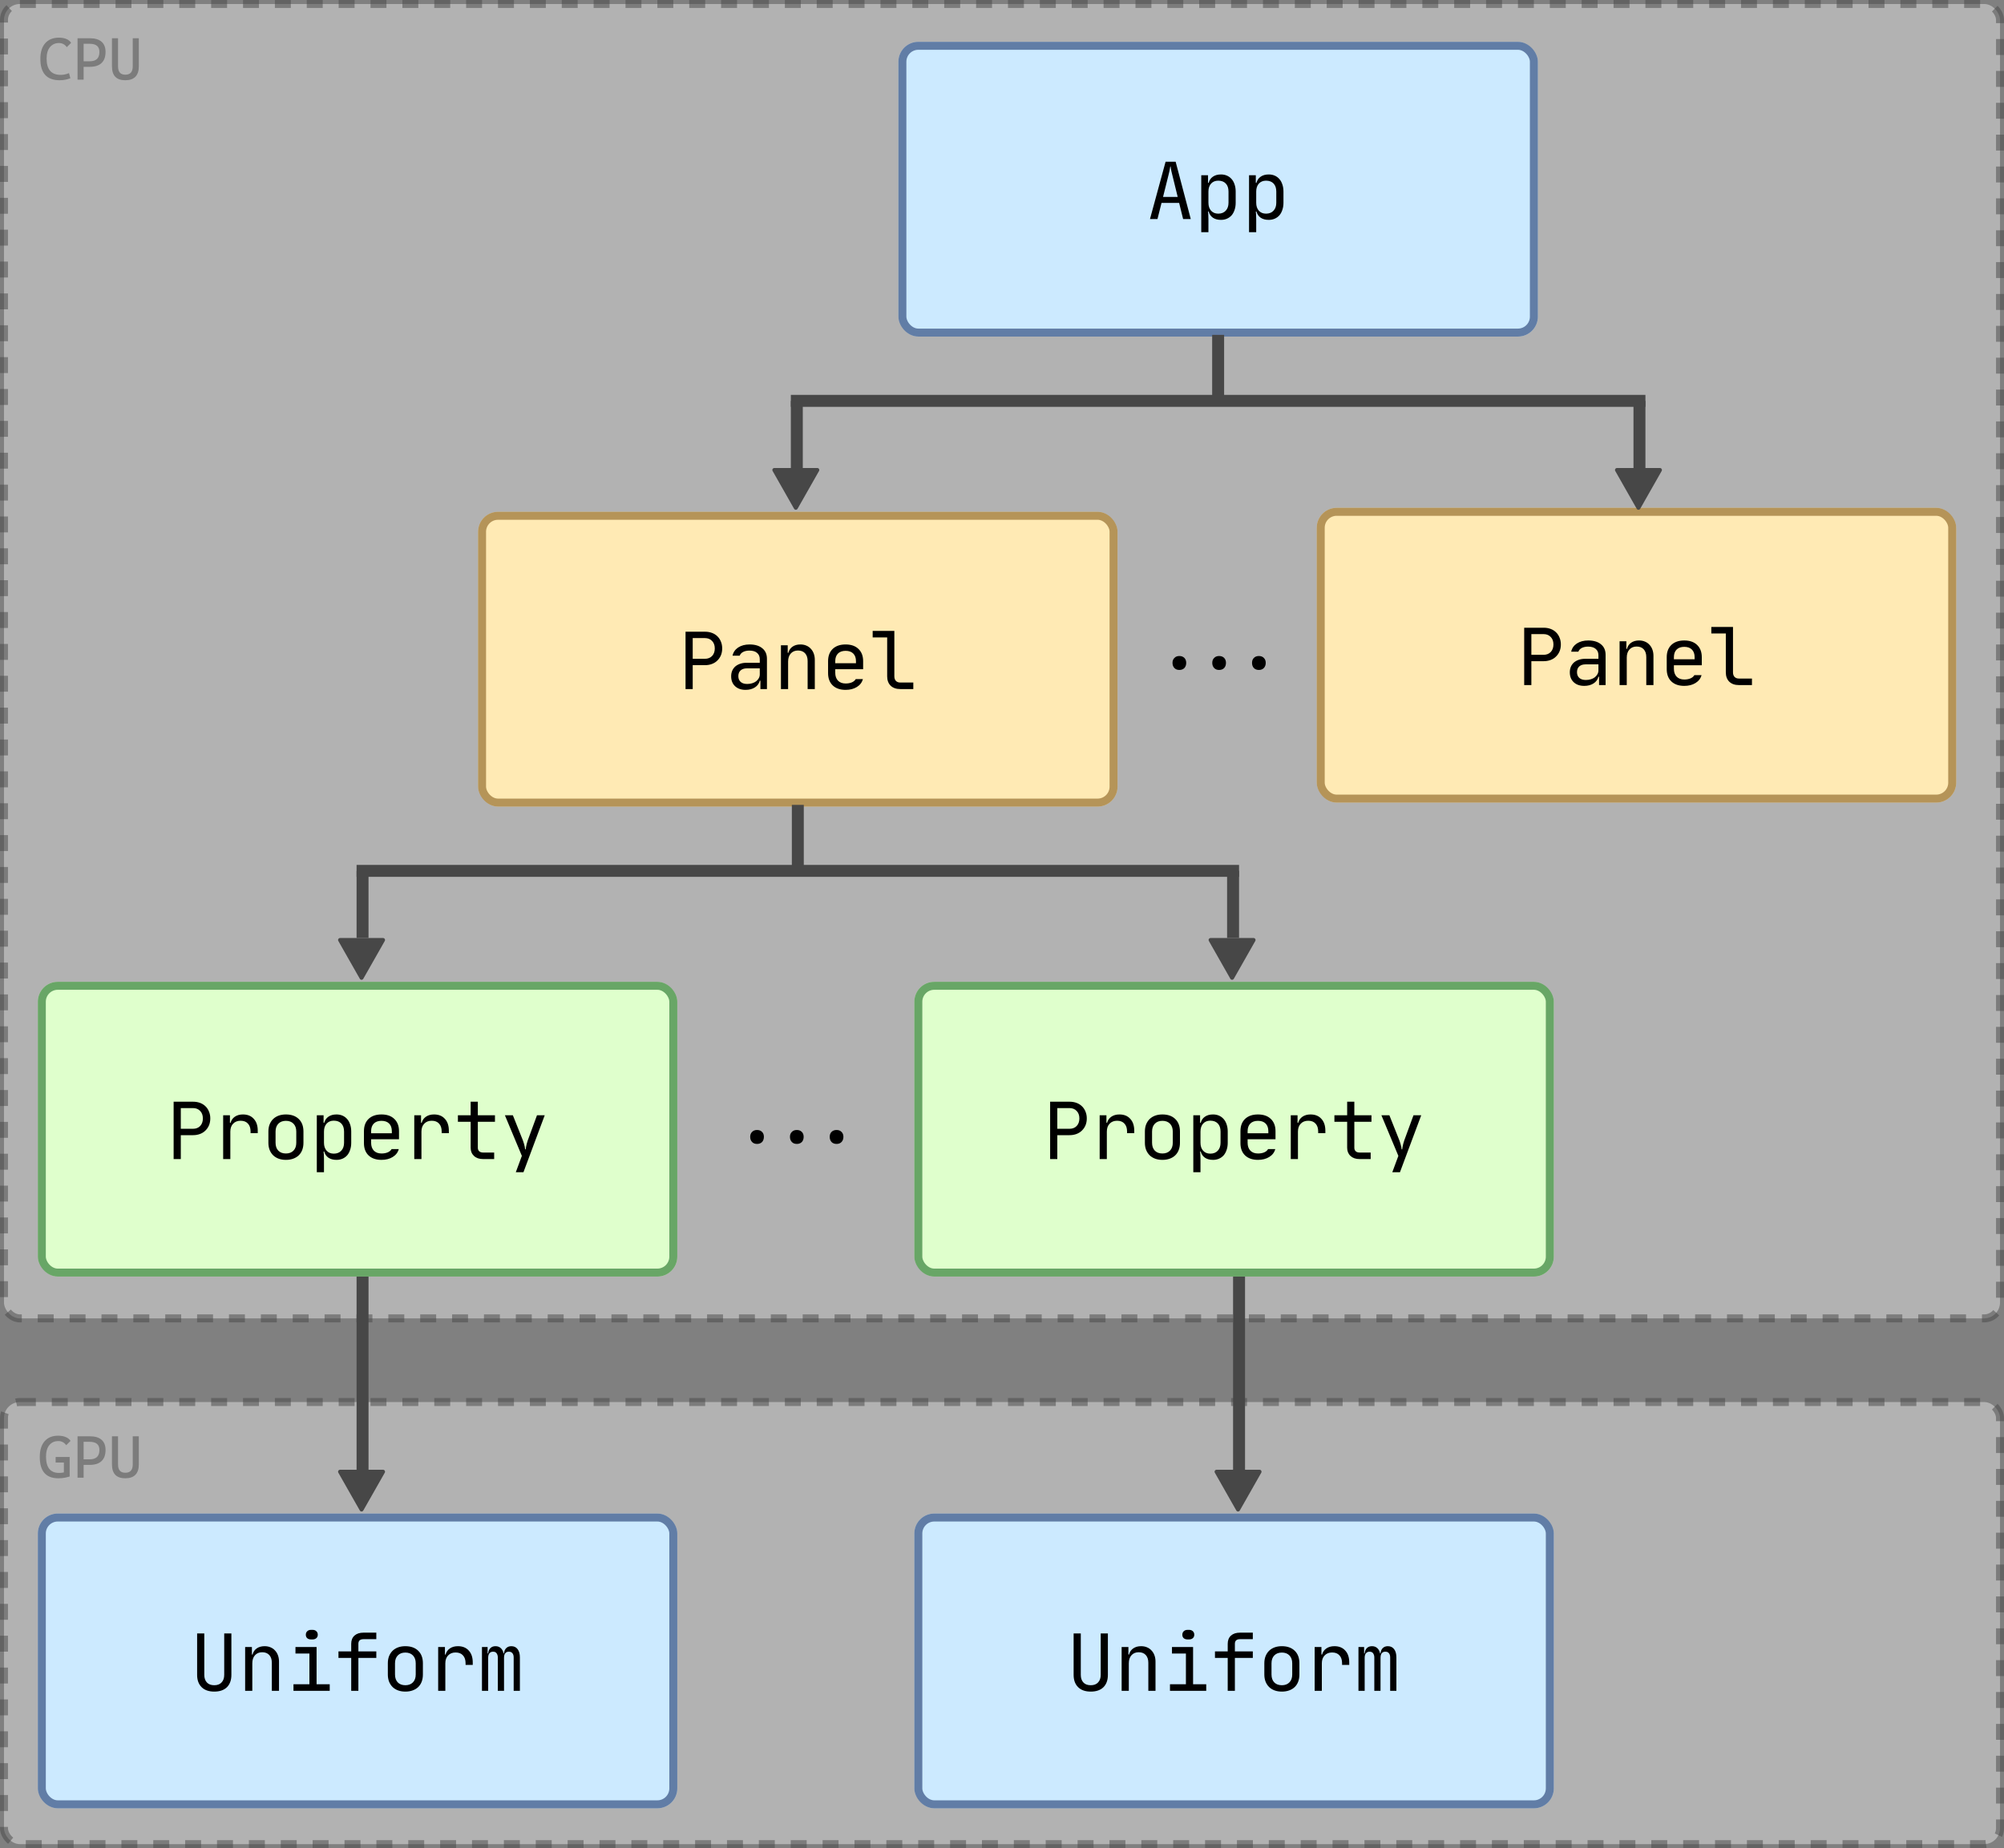 <svg width="1006" height="928" viewBox="0 0 1006 928" fill="none" xmlns="http://www.w3.org/2000/svg">
<rect x="0" y="0" width="1006" height="928" fill="#808080" stroke="none"/>
<rect opacity="0.5" x="2" y="2" width="1002" height="660" rx="8" fill="#E4E4E4" stroke="#474747" stroke-width="4" stroke-dasharray="8 8"/>
<path opacity="0.5" d="M29.957 40.293C23.492 40.293 20.26 36.719 20.26 29.57C20.26 26.182 21.075 23.56 22.706 21.704C24.337 19.839 26.637 18.906 29.605 18.906C31.041 18.906 32.291 19.136 33.355 19.595C34.42 20.044 35.196 20.689 35.685 21.528L33.517 23.682C33.077 23.018 32.516 22.505 31.832 22.144C31.158 21.782 30.426 21.602 29.635 21.602C27.75 21.602 26.236 22.28 25.094 23.638C23.961 24.995 23.395 26.924 23.395 29.424C23.395 34.873 25.748 37.598 30.455 37.598C31.871 37.598 33.268 37.305 34.645 36.719L35.318 39.297C33.619 39.961 31.832 40.293 29.957 40.293ZM38.922 40V19.199H45.045C47.652 19.199 49.625 19.78 50.963 20.942C52.31 22.105 52.984 23.818 52.984 26.084C52.984 28.535 52.31 30.395 50.963 31.665C49.625 32.925 47.652 33.555 45.045 33.555H41.969V40H38.922ZM41.969 30.771H45.045C48.287 30.771 49.908 29.209 49.908 26.084C49.908 23.35 48.287 21.982 45.045 21.982H41.969V30.771ZM62.887 40.293C58.434 40.293 56.207 37.969 56.207 33.32V19.199H59.254V33.32C59.254 34.707 59.552 35.752 60.148 36.455C60.743 37.158 61.676 37.51 62.945 37.51C65.406 37.51 66.637 36.113 66.637 33.32V19.199H69.684V33.32C69.684 35.645 69.107 37.388 67.955 38.55C66.803 39.712 65.113 40.293 62.887 40.293Z" fill="#474747"/>
<rect opacity="0.5" x="2" y="704" width="1002" height="222" rx="8" fill="#E4E4E4" stroke="#474747" stroke-width="4" stroke-dasharray="8 8"/>
<path opacity="0.5" d="M29.283 742.293C23.072 742.293 19.967 738.719 19.967 731.57C19.967 728.182 20.773 725.56 22.384 723.704C23.995 721.839 26.256 720.906 29.166 720.906C30.621 720.906 31.895 721.136 32.989 721.595C34.083 722.044 34.889 722.684 35.406 723.514L33.224 725.682C32.774 725.018 32.208 724.505 31.524 724.144C30.851 723.782 30.123 723.602 29.342 723.602C27.369 723.602 25.836 724.285 24.742 725.652C23.648 727.01 23.102 728.934 23.102 731.424C23.102 736.873 25.279 739.598 29.635 739.598C30.094 739.598 30.523 739.573 30.924 739.524C31.334 739.476 31.715 739.412 32.066 739.334V734.383H27.936V731.6H34.967V741.414C34.557 741.541 33.834 741.722 32.799 741.956C31.773 742.181 30.602 742.293 29.283 742.293ZM38.922 742V721.199H45.045C47.652 721.199 49.625 721.78 50.963 722.942C52.31 724.104 52.984 725.818 52.984 728.084C52.984 730.535 52.31 732.396 50.963 733.665C49.625 734.925 47.652 735.555 45.045 735.555H41.969V742H38.922ZM41.969 732.771H45.045C48.287 732.771 49.908 731.209 49.908 728.084C49.908 725.35 48.287 723.982 45.045 723.982H41.969V732.771ZM62.887 742.293C58.434 742.293 56.207 739.969 56.207 735.32V721.199H59.254V735.32C59.254 736.707 59.552 737.752 60.148 738.455C60.743 739.158 61.676 739.51 62.945 739.51C65.406 739.51 66.637 738.113 66.637 735.32V721.199H69.684V735.32C69.684 737.645 69.107 739.388 67.955 740.55C66.803 741.712 65.113 742.293 62.887 742.293Z" fill="#474747"/>
<rect x="240" y="257" width="321" height="148" rx="10" fill="#FFEAB4"/>
<rect x="242" y="259" width="317" height="144" rx="8" stroke="#845A1C" stroke-opacity="0.6" stroke-width="4"/>
<path d="M353.859 317.2C355.166 317.2 356.352 317.4 357.419 317.8C358.486 318.2 359.392 318.773 360.139 319.52C360.912 320.267 361.499 321.16 361.899 322.2C362.326 323.213 362.539 324.347 362.539 325.6C362.539 326.853 362.326 328 361.899 329.04C361.472 330.053 360.872 330.933 360.099 331.68C359.352 332.427 358.446 333 357.379 333.4C356.312 333.8 355.139 334 353.859 334H347.739V346H344.139V317.2H353.859ZM347.739 320.4V330.8H353.859C355.352 330.8 356.552 330.333 357.459 329.4C358.366 328.44 358.819 327.173 358.819 325.6C358.819 324.027 358.366 322.773 357.459 321.84C356.552 320.88 355.352 320.4 353.859 320.4H347.739ZM367.043 339.6C367.043 338.56 367.217 337.627 367.563 336.8C367.937 335.947 368.457 335.227 369.123 334.64C369.817 334.053 370.643 333.6 371.603 333.28C372.563 332.96 373.643 332.8 374.843 332.8H381.403V331C381.403 329.64 380.95 328.587 380.043 327.84C379.163 327.067 377.883 326.68 376.203 326.68C374.977 326.68 373.923 326.907 373.043 327.36C372.19 327.813 371.617 328.44 371.323 329.24H367.723C368.097 327.507 369.043 326.133 370.563 325.12C372.11 324.107 374.017 323.6 376.283 323.6C379.003 323.6 381.137 324.24 382.683 325.52C384.23 326.773 385.003 328.533 385.003 330.8V346H381.723V341.8H381.403C381.057 343.213 380.243 344.333 378.963 345.16C377.683 345.987 376.123 346.4 374.283 346.4C372.07 346.4 370.31 345.787 369.003 344.56C367.697 343.333 367.043 341.68 367.043 339.6ZM375.083 343.44C375.99 343.44 376.83 343.32 377.603 343.08C378.377 342.84 379.043 342.507 379.603 342.08C380.163 341.627 380.603 341.107 380.923 340.52C381.243 339.933 381.403 339.293 381.403 338.6V335.6H374.923C373.59 335.6 372.537 335.947 371.763 336.64C371.017 337.333 370.643 338.293 370.643 339.52C370.643 340.747 371.03 341.707 371.803 342.4C372.577 343.093 373.67 343.44 375.083 343.44ZM392.028 346V324H395.428V327.8H395.748C396.094 326.467 396.788 325.44 397.828 324.72C398.894 323.973 400.214 323.6 401.788 323.6C402.881 323.6 403.868 323.787 404.748 324.16C405.654 324.533 406.414 325.067 407.028 325.76C407.668 326.427 408.161 327.24 408.508 328.2C408.854 329.133 409.028 330.187 409.028 331.36V346H405.428V331.96C405.428 330.28 405.001 328.973 404.148 328.04C403.294 327.107 402.108 326.64 400.588 326.64C399.068 326.64 397.854 327.147 396.948 328.16C396.068 329.147 395.628 330.493 395.628 332.2V346H392.028ZM424.492 346.4C421.746 346.4 419.586 345.653 418.012 344.16C416.466 342.667 415.692 340.613 415.692 338V332C415.692 329.387 416.466 327.333 418.012 325.84C419.586 324.347 421.746 323.6 424.492 323.6C427.239 323.6 429.386 324.347 430.932 325.84C432.506 327.333 433.292 329.387 433.292 332V336.04H419.292V337.8C419.292 339.48 419.746 340.8 420.652 341.76C421.586 342.72 422.866 343.2 424.492 343.2C425.692 343.2 426.732 343.013 427.612 342.64C428.492 342.267 429.146 341.72 429.572 341H433.172C432.719 342.68 431.706 344 430.132 344.96C428.586 345.92 426.706 346.4 424.492 346.4ZM429.692 333.04V332C429.692 330.347 429.239 329.067 428.332 328.16C427.426 327.253 426.146 326.8 424.492 326.8C422.839 326.8 421.559 327.253 420.652 328.16C419.746 329.067 419.292 330.347 419.292 332V333.04H429.692ZM448.957 316.8V339.6C448.957 340.587 449.223 341.36 449.757 341.92C450.29 342.453 451.023 342.72 451.957 342.72H458.477V346H451.957C449.903 346 448.29 345.44 447.117 344.32C445.943 343.173 445.357 341.6 445.357 339.6V320.08H438.077V316.8H448.957Z" fill="black"/>
<rect x="19" y="493" width="321" height="148" rx="10" fill="#DFFFCC"/>
<rect x="21" y="495" width="317" height="144" rx="8" stroke="#1A6B22" stroke-opacity="0.6" stroke-width="4"/>
<path d="M96.882 553.2C98.189 553.2 99.376 553.4 100.443 553.8C101.509 554.2 102.416 554.773 103.163 555.52C103.936 556.267 104.523 557.16 104.923 558.2C105.349 559.213 105.563 560.347 105.563 561.6C105.563 562.853 105.349 564 104.923 565.04C104.496 566.053 103.896 566.933 103.123 567.68C102.376 568.427 101.469 569 100.403 569.4C99.336 569.8 98.162 570 96.882 570H90.763V582H87.162V553.2H96.882ZM90.763 556.4V566.8H96.882C98.376 566.8 99.576 566.333 100.483 565.4C101.389 564.44 101.843 563.173 101.843 561.6C101.843 560.027 101.389 558.773 100.483 557.84C99.576 556.88 98.376 556.4 96.882 556.4H90.763ZM112.027 560H115.427V563.8H115.747C116.094 562.493 116.814 561.467 117.907 560.72C119 559.973 120.347 559.6 121.947 559.6C124.267 559.6 126.08 560.333 127.387 561.8C128.72 563.24 129.387 565.227 129.387 567.76V569H125.787V568.2C125.787 566.467 125.347 565.133 124.467 564.2C123.614 563.24 122.387 562.76 120.787 562.76C119.214 562.76 117.96 563.253 117.027 564.24C116.094 565.2 115.627 566.52 115.627 568.2V582H112.027V560ZM138.331 573.8C138.331 575.48 138.785 576.8 139.691 577.76C140.625 578.72 141.905 579.2 143.531 579.2C145.131 579.2 146.398 578.72 147.331 577.76C148.265 576.8 148.731 575.48 148.731 573.8V568.2C148.731 566.52 148.265 565.2 147.331 564.24C146.398 563.28 145.131 562.8 143.531 562.8C141.931 562.8 140.665 563.28 139.731 564.24C138.798 565.2 138.331 566.52 138.331 568.2V573.8ZM134.731 568.2C134.731 566.867 134.931 565.68 135.331 564.64C135.758 563.573 136.345 562.667 137.091 561.92C137.865 561.173 138.785 560.6 139.851 560.2C140.945 559.8 142.171 559.6 143.531 559.6C146.251 559.6 148.398 560.36 149.971 561.88C151.545 563.4 152.331 565.493 152.331 568.16V573.8C152.331 575.133 152.131 576.333 151.731 577.4C151.331 578.467 150.745 579.373 149.971 580.12C149.225 580.84 148.305 581.4 147.211 581.8C146.118 582.2 144.891 582.4 143.531 582.4C142.171 582.4 140.945 582.2 139.851 581.8C138.785 581.4 137.865 580.827 137.091 580.08C136.345 579.333 135.758 578.427 135.331 577.36C134.931 576.293 134.731 575.107 134.731 573.8V568.2ZM162.436 560V563.8H162.756C163.102 562.467 163.809 561.44 164.876 560.72C165.942 559.973 167.289 559.6 168.916 559.6C170.036 559.6 171.049 559.8 171.956 560.2C172.862 560.6 173.636 561.173 174.276 561.92C174.916 562.64 175.409 563.533 175.756 564.6C176.129 565.667 176.316 566.867 176.316 568.2V573.8C176.316 575.133 176.129 576.333 175.756 577.4C175.409 578.467 174.916 579.373 174.276 580.12C173.636 580.84 172.862 581.4 171.956 581.8C171.049 582.2 170.036 582.4 168.916 582.4C167.289 582.4 165.942 582.04 164.876 581.32C163.809 580.573 163.102 579.533 162.756 578.2H162.436C162.462 578.653 162.502 579.107 162.556 579.56C162.582 579.96 162.596 580.373 162.596 580.8C162.622 581.227 162.636 581.627 162.636 582V588.6H159.036V560H162.436ZM162.636 573.8C162.636 575.48 163.076 576.813 163.956 577.8C164.862 578.787 166.062 579.28 167.556 579.28C169.156 579.28 170.409 578.787 171.316 577.8C172.249 576.813 172.716 575.48 172.716 573.8V568.2C172.716 566.467 172.262 565.12 171.356 564.16C170.449 563.2 169.182 562.72 167.556 562.72C166.062 562.72 164.862 563.213 163.956 564.2C163.076 565.187 162.636 566.52 162.636 568.2V573.8ZM191.5 582.4C188.753 582.4 186.593 581.653 185.02 580.16C183.473 578.667 182.7 576.613 182.7 574V568C182.7 565.387 183.473 563.333 185.02 561.84C186.593 560.347 188.753 559.6 191.5 559.6C194.247 559.6 196.393 560.347 197.94 561.84C199.513 563.333 200.3 565.387 200.3 568V572.04H186.3V573.8C186.3 575.48 186.753 576.8 187.66 577.76C188.593 578.72 189.873 579.2 191.5 579.2C192.7 579.2 193.74 579.013 194.62 578.64C195.5 578.267 196.153 577.72 196.58 577H200.18C199.727 578.68 198.713 580 197.14 580.96C195.593 581.92 193.713 582.4 191.5 582.4ZM196.7 569.04V568C196.7 566.347 196.247 565.067 195.34 564.16C194.433 563.253 193.153 562.8 191.5 562.8C189.847 562.8 188.567 563.253 187.66 564.16C186.753 565.067 186.3 566.347 186.3 568V569.04H196.7ZM207.964 560H211.364V563.8H211.684C212.031 562.493 212.751 561.467 213.844 560.72C214.938 559.973 216.284 559.6 217.884 559.6C220.204 559.6 222.018 560.333 223.324 561.8C224.658 563.24 225.324 565.227 225.324 567.76V569H221.724V568.2C221.724 566.467 221.284 565.133 220.404 564.2C219.551 563.24 218.324 562.76 216.724 562.76C215.151 562.76 213.898 563.253 212.964 564.24C212.031 565.2 211.564 566.52 211.564 568.2V582H207.964V560ZM229.869 560H236.269V553.2H239.869V560H248.469V563.28H239.869V576.32C239.869 577.067 240.095 577.653 240.549 578.08C241.029 578.507 241.669 578.72 242.469 578.72H248.069V582H242.469C240.575 582 239.069 581.48 237.949 580.44C236.829 579.4 236.269 578.027 236.269 576.32V563.28H229.869V560ZM257.453 560L262.493 572.64C262.733 573.253 262.92 573.827 263.053 574.36C263.213 574.893 263.333 575.36 263.413 575.76C263.52 576.267 263.586 576.72 263.613 577.12H263.893C263.92 576.72 263.986 576.28 264.093 575.8C264.173 575.373 264.28 574.893 264.413 574.36C264.546 573.827 264.72 573.253 264.933 572.64L269.573 560H273.453L262.773 588.6H258.933L261.973 580.4L253.453 560H257.453Z" fill="black"/>
<rect x="19" y="760" width="321" height="148" rx="10" fill="#CCEAFF"/>
<rect x="21" y="762" width="317" height="144" rx="8" stroke="#1A356B" stroke-opacity="0.6" stroke-width="4"/>
<path d="M107.555 849.4C104.808 849.4 102.688 848.653 101.195 847.16C99.701 845.667 98.955 843.613 98.955 841V820.2H102.555V841C102.555 842.6 102.981 843.867 103.835 844.8C104.688 845.733 105.928 846.2 107.555 846.2C109.155 846.2 110.381 845.733 111.235 844.8C112.115 843.867 112.555 842.6 112.555 841V820.2H116.155V841C116.155 843.64 115.408 845.707 113.915 847.2C112.421 848.667 110.301 849.4 107.555 849.4ZM123.059 849V827H126.459V830.8H126.779C127.126 829.467 127.819 828.44 128.859 827.72C129.926 826.973 131.246 826.6 132.819 826.6C133.912 826.6 134.899 826.787 135.779 827.16C136.686 827.533 137.446 828.067 138.059 828.76C138.699 829.427 139.192 830.24 139.539 831.2C139.886 832.133 140.059 833.187 140.059 834.36V849H136.459V834.96C136.459 833.28 136.032 831.973 135.179 831.04C134.326 830.107 133.139 829.64 131.619 829.64C130.099 829.64 128.886 830.147 127.979 831.16C127.099 832.147 126.659 833.493 126.659 835.2V849H123.059ZM147.323 849V845.72H155.323V830.28H148.323V827H158.923V845.72H165.523V849H147.323ZM156.123 818.4H156.923C157.697 818.4 158.323 818.627 158.803 819.08C159.283 819.533 159.523 820.12 159.523 820.84C159.523 821.56 159.283 822.133 158.803 822.56C158.323 822.987 157.697 823.2 156.923 823.2H156.123C155.35 823.2 154.723 823 154.243 822.6C153.763 822.173 153.523 821.587 153.523 820.84C153.523 820.12 153.763 819.533 154.243 819.08C154.723 818.627 155.35 818.4 156.123 818.4ZM169.908 832.48V829.2H176.308V825.4C176.308 823.64 176.854 822.267 177.948 821.28C179.041 820.293 180.548 819.8 182.468 819.8H188.908V823.08H182.468C180.761 823.08 179.908 823.853 179.908 825.4V829.2H188.908V832.48H179.908V849H176.308V832.48H169.908ZM198.292 840.8C198.292 842.48 198.746 843.8 199.652 844.76C200.586 845.72 201.866 846.2 203.492 846.2C205.092 846.2 206.359 845.72 207.292 844.76C208.226 843.8 208.692 842.48 208.692 840.8V835.2C208.692 833.52 208.226 832.2 207.292 831.24C206.359 830.28 205.092 829.8 203.492 829.8C201.892 829.8 200.626 830.28 199.692 831.24C198.759 832.2 198.292 833.52 198.292 835.2V840.8ZM194.692 835.2C194.692 833.867 194.892 832.68 195.292 831.64C195.719 830.573 196.306 829.667 197.052 828.92C197.826 828.173 198.746 827.6 199.812 827.2C200.906 826.8 202.132 826.6 203.492 826.6C206.212 826.6 208.359 827.36 209.932 828.88C211.506 830.4 212.292 832.493 212.292 835.16V840.8C212.292 842.133 212.092 843.333 211.692 844.4C211.292 845.467 210.706 846.373 209.932 847.12C209.186 847.84 208.266 848.4 207.172 848.8C206.079 849.2 204.852 849.4 203.492 849.4C202.132 849.4 200.906 849.2 199.812 848.8C198.746 848.4 197.826 847.827 197.052 847.08C196.306 846.333 195.719 845.427 195.292 844.36C194.892 843.293 194.692 842.107 194.692 840.8V835.2ZM219.957 827H223.357V830.8H223.677C224.023 829.493 224.743 828.467 225.837 827.72C226.93 826.973 228.277 826.6 229.877 826.6C232.197 826.6 234.01 827.333 235.317 828.8C236.65 830.24 237.317 832.227 237.317 834.76V836H233.717V835.2C233.717 833.467 233.277 832.133 232.397 831.2C231.543 830.24 230.317 829.76 228.717 829.76C227.143 829.76 225.89 830.253 224.957 831.24C224.023 832.2 223.557 833.52 223.557 835.2V849H219.957V827ZM241.941 827H244.781V830.24H245.061C245.168 829.067 245.541 828.173 246.181 827.56C246.821 826.92 247.674 826.6 248.741 826.6C249.808 826.6 250.688 826.92 251.381 827.56C252.074 828.173 252.554 829.067 252.821 830.24H253.021C253.128 829.067 253.501 828.173 254.141 827.56C254.781 826.92 255.634 826.6 256.701 826.6C258.061 826.6 259.114 827.107 259.861 828.12C260.608 829.107 260.981 830.48 260.981 832.24V849H257.861V832.24C257.861 831.307 257.648 830.6 257.221 830.12C256.821 829.613 256.234 829.36 255.461 829.36C253.834 829.36 253.021 830.387 253.021 832.44V849H249.901V832.24C249.901 831.467 249.714 830.8 249.341 830.24C248.994 829.653 248.381 829.36 247.501 829.36C246.701 829.36 246.074 829.653 245.621 830.24C245.248 830.773 245.061 831.507 245.061 832.44V849H241.941V827Z" fill="black"/>
<rect x="459" y="760" width="321" height="148" rx="10" fill="#CCEAFF"/>
<rect x="461" y="762" width="317" height="144" rx="8" stroke="#1A356B" stroke-opacity="0.6" stroke-width="4"/>
<path d="M547.555 849.4C544.808 849.4 542.688 848.653 541.195 847.16C539.701 845.667 538.955 843.613 538.955 841V820.2H542.555V841C542.555 842.6 542.981 843.867 543.835 844.8C544.688 845.733 545.928 846.2 547.555 846.2C549.155 846.2 550.381 845.733 551.235 844.8C552.115 843.867 552.555 842.6 552.555 841V820.2H556.155V841C556.155 843.64 555.408 845.707 553.915 847.2C552.421 848.667 550.301 849.4 547.555 849.4ZM563.059 849V827H566.459V830.8H566.779C567.126 829.467 567.819 828.44 568.859 827.72C569.926 826.973 571.246 826.6 572.819 826.6C573.912 826.6 574.899 826.787 575.779 827.16C576.686 827.533 577.446 828.067 578.059 828.76C578.699 829.427 579.192 830.24 579.539 831.2C579.886 832.133 580.059 833.187 580.059 834.36V849H576.459V834.96C576.459 833.28 576.032 831.973 575.179 831.04C574.326 830.107 573.139 829.64 571.619 829.64C570.099 829.64 568.886 830.147 567.979 831.16C567.099 832.147 566.659 833.493 566.659 835.2V849H563.059ZM587.323 849V845.72H595.323V830.28H588.323V827H598.923V845.72H605.523V849H587.323ZM596.123 818.4H596.923C597.697 818.4 598.323 818.627 598.803 819.08C599.283 819.533 599.523 820.12 599.523 820.84C599.523 821.56 599.283 822.133 598.803 822.56C598.323 822.987 597.697 823.2 596.923 823.2H596.123C595.35 823.2 594.723 823 594.243 822.6C593.763 822.173 593.523 821.587 593.523 820.84C593.523 820.12 593.763 819.533 594.243 819.08C594.723 818.627 595.35 818.4 596.123 818.4ZM609.908 832.48V829.2H616.308V825.4C616.308 823.64 616.854 822.267 617.948 821.28C619.041 820.293 620.548 819.8 622.468 819.8H628.908V823.08H622.468C620.761 823.08 619.908 823.853 619.908 825.4V829.2H628.908V832.48H619.908V849H616.308V832.48H609.908ZM638.292 840.8C638.292 842.48 638.746 843.8 639.652 844.76C640.586 845.72 641.866 846.2 643.492 846.2C645.092 846.2 646.359 845.72 647.292 844.76C648.226 843.8 648.692 842.48 648.692 840.8V835.2C648.692 833.52 648.226 832.2 647.292 831.24C646.359 830.28 645.092 829.8 643.492 829.8C641.892 829.8 640.626 830.28 639.692 831.24C638.759 832.2 638.292 833.52 638.292 835.2V840.8ZM634.692 835.2C634.692 833.867 634.892 832.68 635.292 831.64C635.719 830.573 636.306 829.667 637.052 828.92C637.826 828.173 638.746 827.6 639.812 827.2C640.906 826.8 642.132 826.6 643.492 826.6C646.212 826.6 648.359 827.36 649.932 828.88C651.506 830.4 652.292 832.493 652.292 835.16V840.8C652.292 842.133 652.092 843.333 651.692 844.4C651.292 845.467 650.706 846.373 649.932 847.12C649.186 847.84 648.266 848.4 647.172 848.8C646.079 849.2 644.852 849.4 643.492 849.4C642.132 849.4 640.906 849.2 639.812 848.8C638.746 848.4 637.826 847.827 637.052 847.08C636.306 846.333 635.719 845.427 635.292 844.36C634.892 843.293 634.692 842.107 634.692 840.8V835.2ZM659.957 827H663.357V830.8H663.677C664.023 829.493 664.743 828.467 665.837 827.72C666.93 826.973 668.277 826.6 669.877 826.6C672.197 826.6 674.01 827.333 675.317 828.8C676.65 830.24 677.317 832.227 677.317 834.76V836H673.717V835.2C673.717 833.467 673.277 832.133 672.397 831.2C671.543 830.24 670.317 829.76 668.717 829.76C667.143 829.76 665.89 830.253 664.957 831.24C664.023 832.2 663.557 833.52 663.557 835.2V849H659.957V827ZM681.941 827H684.781V830.24H685.061C685.168 829.067 685.541 828.173 686.181 827.56C686.821 826.92 687.674 826.6 688.741 826.6C689.808 826.6 690.688 826.92 691.381 827.56C692.074 828.173 692.554 829.067 692.821 830.24H693.021C693.128 829.067 693.501 828.173 694.141 827.56C694.781 826.92 695.634 826.6 696.701 826.6C698.061 826.6 699.114 827.107 699.861 828.12C700.608 829.107 700.981 830.48 700.981 832.24V849H697.861V832.24C697.861 831.307 697.648 830.6 697.221 830.12C696.821 829.613 696.234 829.36 695.461 829.36C693.834 829.36 693.021 830.387 693.021 832.44V849H689.901V832.24C689.901 831.467 689.714 830.8 689.341 830.24C688.994 829.653 688.381 829.36 687.501 829.36C686.701 829.36 686.074 829.653 685.621 830.24C685.248 830.773 685.061 831.507 685.061 832.44V849H681.941V827Z" fill="black"/>
<rect x="459" y="493" width="321" height="148" rx="10" fill="#DFFFCC"/>
<rect x="461" y="495" width="317" height="144" rx="8" stroke="#1A6B22" stroke-opacity="0.6" stroke-width="4"/>
<path d="M536.883 553.2C538.189 553.2 539.376 553.4 540.443 553.8C541.509 554.2 542.416 554.773 543.163 555.52C543.936 556.267 544.523 557.16 544.923 558.2C545.349 559.213 545.563 560.347 545.563 561.6C545.563 562.853 545.349 564 544.923 565.04C544.496 566.053 543.896 566.933 543.123 567.68C542.376 568.427 541.469 569 540.403 569.4C539.336 569.8 538.163 570 536.883 570H530.763V582H527.163V553.2H536.883ZM530.763 556.4V566.8H536.883C538.376 566.8 539.576 566.333 540.483 565.4C541.389 564.44 541.843 563.173 541.843 561.6C541.843 560.027 541.389 558.773 540.483 557.84C539.576 556.88 538.376 556.4 536.883 556.4H530.763ZM552.027 560H555.427V563.8H555.747C556.094 562.493 556.814 561.467 557.907 560.72C559 559.973 560.347 559.6 561.947 559.6C564.267 559.6 566.08 560.333 567.387 561.8C568.72 563.24 569.387 565.227 569.387 567.76V569H565.787V568.2C565.787 566.467 565.347 565.133 564.467 564.2C563.614 563.24 562.387 562.76 560.787 562.76C559.214 562.76 557.96 563.253 557.027 564.24C556.094 565.2 555.627 566.52 555.627 568.2V582H552.027V560ZM578.331 573.8C578.331 575.48 578.785 576.8 579.691 577.76C580.625 578.72 581.905 579.2 583.531 579.2C585.131 579.2 586.398 578.72 587.331 577.76C588.265 576.8 588.731 575.48 588.731 573.8V568.2C588.731 566.52 588.265 565.2 587.331 564.24C586.398 563.28 585.131 562.8 583.531 562.8C581.931 562.8 580.665 563.28 579.731 564.24C578.798 565.2 578.331 566.52 578.331 568.2V573.8ZM574.731 568.2C574.731 566.867 574.931 565.68 575.331 564.64C575.758 563.573 576.345 562.667 577.091 561.92C577.865 561.173 578.785 560.6 579.851 560.2C580.945 559.8 582.171 559.6 583.531 559.6C586.251 559.6 588.398 560.36 589.971 561.88C591.545 563.4 592.331 565.493 592.331 568.16V573.8C592.331 575.133 592.131 576.333 591.731 577.4C591.331 578.467 590.745 579.373 589.971 580.12C589.225 580.84 588.305 581.4 587.211 581.8C586.118 582.2 584.891 582.4 583.531 582.4C582.171 582.4 580.945 582.2 579.851 581.8C578.785 581.4 577.865 580.827 577.091 580.08C576.345 579.333 575.758 578.427 575.331 577.36C574.931 576.293 574.731 575.107 574.731 573.8V568.2ZM602.436 560V563.8H602.756C603.102 562.467 603.809 561.44 604.876 560.72C605.942 559.973 607.289 559.6 608.916 559.6C610.036 559.6 611.049 559.8 611.956 560.2C612.862 560.6 613.636 561.173 614.276 561.92C614.916 562.64 615.409 563.533 615.756 564.6C616.129 565.667 616.316 566.867 616.316 568.2V573.8C616.316 575.133 616.129 576.333 615.756 577.4C615.409 578.467 614.916 579.373 614.276 580.12C613.636 580.84 612.862 581.4 611.956 581.8C611.049 582.2 610.036 582.4 608.916 582.4C607.289 582.4 605.942 582.04 604.876 581.32C603.809 580.573 603.102 579.533 602.756 578.2H602.436C602.462 578.653 602.502 579.107 602.556 579.56C602.582 579.96 602.596 580.373 602.596 580.8C602.622 581.227 602.636 581.627 602.636 582V588.6H599.036V560H602.436ZM602.636 573.8C602.636 575.48 603.076 576.813 603.956 577.8C604.862 578.787 606.062 579.28 607.556 579.28C609.156 579.28 610.409 578.787 611.316 577.8C612.249 576.813 612.716 575.48 612.716 573.8V568.2C612.716 566.467 612.262 565.12 611.356 564.16C610.449 563.2 609.182 562.72 607.556 562.72C606.062 562.72 604.862 563.213 603.956 564.2C603.076 565.187 602.636 566.52 602.636 568.2V573.8ZM631.5 582.4C628.753 582.4 626.593 581.653 625.02 580.16C623.473 578.667 622.7 576.613 622.7 574V568C622.7 565.387 623.473 563.333 625.02 561.84C626.593 560.347 628.753 559.6 631.5 559.6C634.247 559.6 636.393 560.347 637.94 561.84C639.513 563.333 640.3 565.387 640.3 568V572.04H626.3V573.8C626.3 575.48 626.753 576.8 627.66 577.76C628.593 578.72 629.873 579.2 631.5 579.2C632.7 579.2 633.74 579.013 634.62 578.64C635.5 578.267 636.153 577.72 636.58 577H640.18C639.727 578.68 638.713 580 637.14 580.96C635.593 581.92 633.713 582.4 631.5 582.4ZM636.7 569.04V568C636.7 566.347 636.247 565.067 635.34 564.16C634.433 563.253 633.153 562.8 631.5 562.8C629.847 562.8 628.567 563.253 627.66 564.16C626.753 565.067 626.3 566.347 626.3 568V569.04H636.7ZM647.964 560H651.364V563.8H651.684C652.031 562.493 652.751 561.467 653.844 560.72C654.938 559.973 656.284 559.6 657.884 559.6C660.204 559.6 662.018 560.333 663.324 561.8C664.658 563.24 665.324 565.227 665.324 567.76V569H661.724V568.2C661.724 566.467 661.284 565.133 660.404 564.2C659.551 563.24 658.324 562.76 656.724 562.76C655.151 562.76 653.898 563.253 652.964 564.24C652.031 565.2 651.564 566.52 651.564 568.2V582H647.964V560ZM669.869 560H676.269V553.2H679.869V560H688.469V563.28H679.869V576.32C679.869 577.067 680.095 577.653 680.549 578.08C681.029 578.507 681.669 578.72 682.469 578.72H688.069V582H682.469C680.575 582 679.069 581.48 677.949 580.44C676.829 579.4 676.269 578.027 676.269 576.32V563.28H669.869V560ZM697.453 560L702.493 572.64C702.733 573.253 702.92 573.827 703.053 574.36C703.213 574.893 703.333 575.36 703.413 575.76C703.52 576.267 703.586 576.72 703.613 577.12H703.893C703.92 576.72 703.986 576.28 704.093 575.8C704.173 575.373 704.28 574.893 704.413 574.36C704.546 573.827 704.72 573.253 704.933 572.64L709.573 560H713.453L702.773 588.6H698.933L701.973 580.4L693.453 560H697.453Z" fill="black"/>
<rect x="661" y="255" width="321" height="148" rx="10" fill="#FFEAB4"/>
<rect x="663" y="257" width="317" height="144" rx="8" stroke="#845A1C" stroke-opacity="0.6" stroke-width="4"/>
<path d="M774.859 315.2C776.166 315.2 777.352 315.4 778.419 315.8C779.486 316.2 780.392 316.773 781.139 317.52C781.912 318.267 782.499 319.16 782.899 320.2C783.326 321.213 783.539 322.347 783.539 323.6C783.539 324.853 783.326 326 782.899 327.04C782.472 328.053 781.872 328.933 781.099 329.68C780.352 330.427 779.446 331 778.379 331.4C777.312 331.8 776.139 332 774.859 332H768.739V344H765.139V315.2H774.859ZM768.739 318.4V328.8H774.859C776.352 328.8 777.552 328.333 778.459 327.4C779.366 326.44 779.819 325.173 779.819 323.6C779.819 322.027 779.366 320.773 778.459 319.84C777.552 318.88 776.352 318.4 774.859 318.4H768.739ZM788.043 337.6C788.043 336.56 788.217 335.627 788.563 334.8C788.937 333.947 789.457 333.227 790.123 332.64C790.817 332.053 791.643 331.6 792.603 331.28C793.563 330.96 794.643 330.8 795.843 330.8H802.403V329C802.403 327.64 801.95 326.587 801.043 325.84C800.163 325.067 798.883 324.68 797.203 324.68C795.977 324.68 794.923 324.907 794.043 325.36C793.19 325.813 792.617 326.44 792.323 327.24H788.723C789.097 325.507 790.043 324.133 791.563 323.12C793.11 322.107 795.017 321.6 797.283 321.6C800.003 321.6 802.137 322.24 803.683 323.52C805.23 324.773 806.003 326.533 806.003 328.8V344H802.723V339.8H802.403C802.057 341.213 801.243 342.333 799.963 343.16C798.683 343.987 797.123 344.4 795.283 344.4C793.07 344.4 791.31 343.787 790.003 342.56C788.697 341.333 788.043 339.68 788.043 337.6ZM796.083 341.44C796.99 341.44 797.83 341.32 798.603 341.08C799.377 340.84 800.043 340.507 800.603 340.08C801.163 339.627 801.603 339.107 801.923 338.52C802.243 337.933 802.403 337.293 802.403 336.6V333.6H795.923C794.59 333.6 793.537 333.947 792.763 334.64C792.017 335.333 791.643 336.293 791.643 337.52C791.643 338.747 792.03 339.707 792.803 340.4C793.577 341.093 794.67 341.44 796.083 341.44ZM813.028 344V322H816.428V325.8H816.748C817.094 324.467 817.788 323.44 818.828 322.72C819.894 321.973 821.214 321.6 822.788 321.6C823.881 321.6 824.868 321.787 825.748 322.16C826.654 322.533 827.414 323.067 828.028 323.76C828.668 324.427 829.161 325.24 829.508 326.2C829.854 327.133 830.028 328.187 830.028 329.36V344H826.428V329.96C826.428 328.28 826.001 326.973 825.148 326.04C824.294 325.107 823.108 324.64 821.588 324.64C820.068 324.64 818.854 325.147 817.948 326.16C817.068 327.147 816.628 328.493 816.628 330.2V344H813.028ZM845.492 344.4C842.746 344.4 840.586 343.653 839.012 342.16C837.466 340.667 836.692 338.613 836.692 336V330C836.692 327.387 837.466 325.333 839.012 323.84C840.586 322.347 842.746 321.6 845.492 321.6C848.239 321.6 850.386 322.347 851.932 323.84C853.506 325.333 854.292 327.387 854.292 330V334.04H840.292V335.8C840.292 337.48 840.746 338.8 841.652 339.76C842.586 340.72 843.866 341.2 845.492 341.2C846.692 341.2 847.732 341.013 848.612 340.64C849.492 340.267 850.146 339.72 850.572 339H854.172C853.719 340.68 852.706 342 851.132 342.96C849.586 343.92 847.706 344.4 845.492 344.4ZM850.692 331.04V330C850.692 328.347 850.239 327.067 849.332 326.16C848.426 325.253 847.146 324.8 845.492 324.8C843.839 324.8 842.559 325.253 841.652 326.16C840.746 327.067 840.292 328.347 840.292 330V331.04H850.692ZM869.957 314.8V337.6C869.957 338.587 870.223 339.36 870.757 339.92C871.29 340.453 872.023 340.72 872.957 340.72H879.477V344H872.957C870.903 344 869.29 343.44 868.117 342.32C866.943 341.173 866.357 339.6 866.357 337.6V318.08H859.077V314.8H869.957Z" fill="black"/>
<rect x="451" y="21" width="321" height="148" rx="10" fill="#CCEAFF"/>
<rect x="453" y="23" width="317" height="144" rx="8" stroke="#1A356B" stroke-opacity="0.6" stroke-width="4"/>
<path d="M577.283 110L585.123 81.2H590.163L597.763 110H593.923L591.923 101.88H583.083L581.043 110H577.283ZM583.843 98.88H591.203L588.403 87.48C588.27 86.92 588.15 86.413 588.043 85.96C587.937 85.48 587.857 85.053 587.803 84.68C587.75 84.28 587.697 83.92 587.643 83.6H587.483C587.43 83.92 587.363 84.28 587.283 84.68C587.23 85.053 587.15 85.48 587.043 85.96C586.937 86.413 586.817 86.92 586.683 87.48L583.843 98.88ZM606.428 88V91.8H606.748C607.094 90.467 607.801 89.44 608.868 88.72C609.934 87.973 611.281 87.6 612.908 87.6C614.028 87.6 615.041 87.8 615.948 88.2C616.854 88.6 617.628 89.173 618.268 89.92C618.908 90.64 619.401 91.533 619.748 92.6C620.121 93.667 620.308 94.867 620.308 96.2V101.8C620.308 103.133 620.121 104.333 619.748 105.4C619.401 106.467 618.908 107.373 618.268 108.12C617.628 108.84 616.854 109.4 615.948 109.8C615.041 110.2 614.028 110.4 612.908 110.4C611.281 110.4 609.934 110.04 608.868 109.32C607.801 108.573 607.094 107.533 606.748 106.2H606.428C606.454 106.653 606.494 107.107 606.548 107.56C606.574 107.96 606.588 108.373 606.588 108.8C606.614 109.227 606.628 109.627 606.628 110V116.6H603.028V88H606.428ZM606.628 101.8C606.628 103.48 607.068 104.813 607.948 105.8C608.854 106.787 610.054 107.28 611.548 107.28C613.148 107.28 614.401 106.787 615.308 105.8C616.241 104.813 616.708 103.48 616.708 101.8V96.2C616.708 94.467 616.254 93.12 615.348 92.16C614.441 91.2 613.174 90.72 611.548 90.72C610.054 90.72 608.854 91.213 607.948 92.2C607.068 93.187 606.628 94.52 606.628 96.2V101.8ZM630.412 88V91.8H630.732C631.079 90.467 631.786 89.44 632.852 88.72C633.919 87.973 635.266 87.6 636.892 87.6C638.012 87.6 639.026 87.8 639.932 88.2C640.839 88.6 641.612 89.173 642.252 89.92C642.892 90.64 643.386 91.533 643.732 92.6C644.106 93.667 644.292 94.867 644.292 96.2V101.8C644.292 103.133 644.106 104.333 643.732 105.4C643.386 106.467 642.892 107.373 642.252 108.12C641.612 108.84 640.839 109.4 639.932 109.8C639.026 110.2 638.012 110.4 636.892 110.4C635.266 110.4 633.919 110.04 632.852 109.32C631.786 108.573 631.079 107.533 630.732 106.2H630.412C630.439 106.653 630.479 107.107 630.532 107.56C630.559 107.96 630.572 108.373 630.572 108.8C630.599 109.227 630.612 109.627 630.612 110V116.6H627.012V88H630.412ZM630.612 101.8C630.612 103.48 631.052 104.813 631.932 105.8C632.839 106.787 634.039 107.28 635.532 107.28C637.132 107.28 638.386 106.787 639.292 105.8C640.226 104.813 640.692 103.48 640.692 101.8V96.2C640.692 94.467 640.239 93.12 639.332 92.16C638.426 91.2 637.159 90.72 635.532 90.72C634.039 90.72 632.839 91.213 631.932 92.2C631.052 93.187 630.612 94.52 630.612 96.2V101.8Z" fill="black"/>
<path d="M410.282 235C411.048 235 411.53 235.827 411.151 236.494L400.369 255.47C399.986 256.144 399.014 256.144 398.631 255.47L387.849 236.494C387.47 235.827 387.952 235 388.718 235L410.282 235Z" fill="#474747"/>
<path d="M833.282 235C834.048 235 834.53 235.827 834.151 236.494L823.369 255.47C822.986 256.144 822.014 256.144 821.631 255.47L810.849 236.494C810.47 235.827 810.952 235 811.718 235L833.282 235Z" fill="#474747"/>
<g clip-path="url(#clip0_118_1270)">
<path d="M823 201.286L823 235" stroke="#474747" stroke-width="6"/>
<path d="M400 201.286L400 235" stroke="#474747" stroke-width="6"/>
<path d="M397 201.286L826 201.286" stroke="#474747" stroke-width="6"/>
<path d="M611.5 168.143L611.5 201.286" stroke="#474747" stroke-width="6"/>
</g>
<path d="M192.282 471C193.048 471 193.53 471.827 193.151 472.494L182.369 491.47C181.986 492.144 181.014 492.144 180.631 491.47L169.849 472.494C169.47 471.827 169.952 471 170.718 471L192.282 471Z" fill="#474747"/>
<path d="M629.282 471C630.048 471 630.53 471.827 630.151 472.494L619.369 491.47C618.986 492.144 618.014 492.144 617.631 491.47L606.849 472.494C606.47 471.827 606.952 471 607.718 471L629.282 471Z" fill="#474747"/>
<g clip-path="url(#clip1_118_1270)">
<path d="M619 437.286L619 471" stroke="#474747" stroke-width="6"/>
<path d="M182 437.286L182 471" stroke="#474747" stroke-width="6"/>
<path d="M179 437.286L622 437.286" stroke="#474747" stroke-width="6"/>
<path d="M400.5 404.143L400.5 437.286" stroke="#474747" stroke-width="6"/>
</g>
<path d="M588.592 332.84C588.592 331.8 588.912 330.973 589.552 330.36C590.166 329.72 590.992 329.4 592.032 329.4C593.072 329.4 593.912 329.72 594.552 330.36C595.166 330.973 595.472 331.8 595.472 332.84C595.472 333.907 595.166 334.773 594.552 335.44C593.912 336.08 593.072 336.4 592.032 336.4C590.992 336.4 590.166 336.08 589.552 335.44C588.912 334.773 588.592 333.907 588.592 332.84ZM608.552 332.84C608.552 331.8 608.872 330.973 609.512 330.36C610.126 329.72 610.952 329.4 611.992 329.4C613.032 329.4 613.872 329.72 614.512 330.36C615.126 330.973 615.432 331.8 615.432 332.84C615.432 333.907 615.126 334.773 614.512 335.44C613.872 336.08 613.032 336.4 611.992 336.4C610.952 336.4 610.126 336.08 609.512 335.44C608.872 334.773 608.552 333.907 608.552 332.84ZM628.512 332.84C628.512 331.8 628.819 330.973 629.432 330.36C630.072 329.72 630.912 329.4 631.952 329.4C632.992 329.4 633.819 329.72 634.432 330.36C635.072 330.973 635.392 331.8 635.392 332.84C635.392 333.907 635.072 334.773 634.432 335.44C633.819 336.08 632.992 336.4 631.952 336.4C630.912 336.4 630.072 336.08 629.432 335.44C628.819 334.773 628.512 333.907 628.512 332.84Z" fill="black"/>
<path d="M376.592 570.84C376.592 569.8 376.912 568.973 377.552 568.36C378.166 567.72 378.992 567.4 380.032 567.4C381.072 567.4 381.912 567.72 382.552 568.36C383.166 568.973 383.472 569.8 383.472 570.84C383.472 571.907 383.166 572.773 382.552 573.44C381.912 574.08 381.072 574.4 380.032 574.4C378.992 574.4 378.166 574.08 377.552 573.44C376.912 572.773 376.592 571.907 376.592 570.84ZM396.552 570.84C396.552 569.8 396.872 568.973 397.512 568.36C398.126 567.72 398.952 567.4 399.992 567.4C401.032 567.4 401.872 567.72 402.512 568.36C403.126 568.973 403.432 569.8 403.432 570.84C403.432 571.907 403.126 572.773 402.512 573.44C401.872 574.08 401.032 574.4 399.992 574.4C398.952 574.4 398.126 574.08 397.512 573.44C396.872 572.773 396.552 571.907 396.552 570.84ZM416.512 570.84C416.512 569.8 416.819 568.973 417.432 568.36C418.072 567.72 418.912 567.4 419.952 567.4C420.992 567.4 421.819 567.72 422.432 568.36C423.072 568.973 423.392 569.8 423.392 570.84C423.392 571.907 423.072 572.773 422.432 573.44C421.819 574.08 420.992 574.4 419.952 574.4C418.912 574.4 418.072 574.08 417.432 573.44C416.819 572.773 416.512 571.907 416.512 570.84Z" fill="black"/>
<path d="M182 641L182 740" stroke="#474747" stroke-width="6"/>
<path d="M192.282 738C193.048 738 193.53 738.827 193.151 739.494L182.369 758.47C181.986 759.144 181.014 759.144 180.631 758.47L169.849 739.494C169.47 738.827 169.952 738 170.718 738L192.282 738Z" fill="#474747"/>
<path d="M622 641L622 740" stroke="#474747" stroke-width="6"/>
<path d="M632.282 738C633.048 738 633.53 738.827 633.151 739.494L622.369 758.47C621.986 759.144 621.014 759.144 620.631 758.47L609.849 739.494C609.47 738.827 609.952 738 610.718 738L632.282 738Z" fill="#474747"/>
<defs>
<clipPath id="clip0_118_1270">
<rect width="68" height="429" fill="white" transform="translate(826 167) rotate(90)"/>
</clipPath>
<clipPath id="clip1_118_1270">
<rect width="68" height="443" fill="white" transform="translate(622 403) rotate(90)"/>
</clipPath>
</defs>
</svg>
